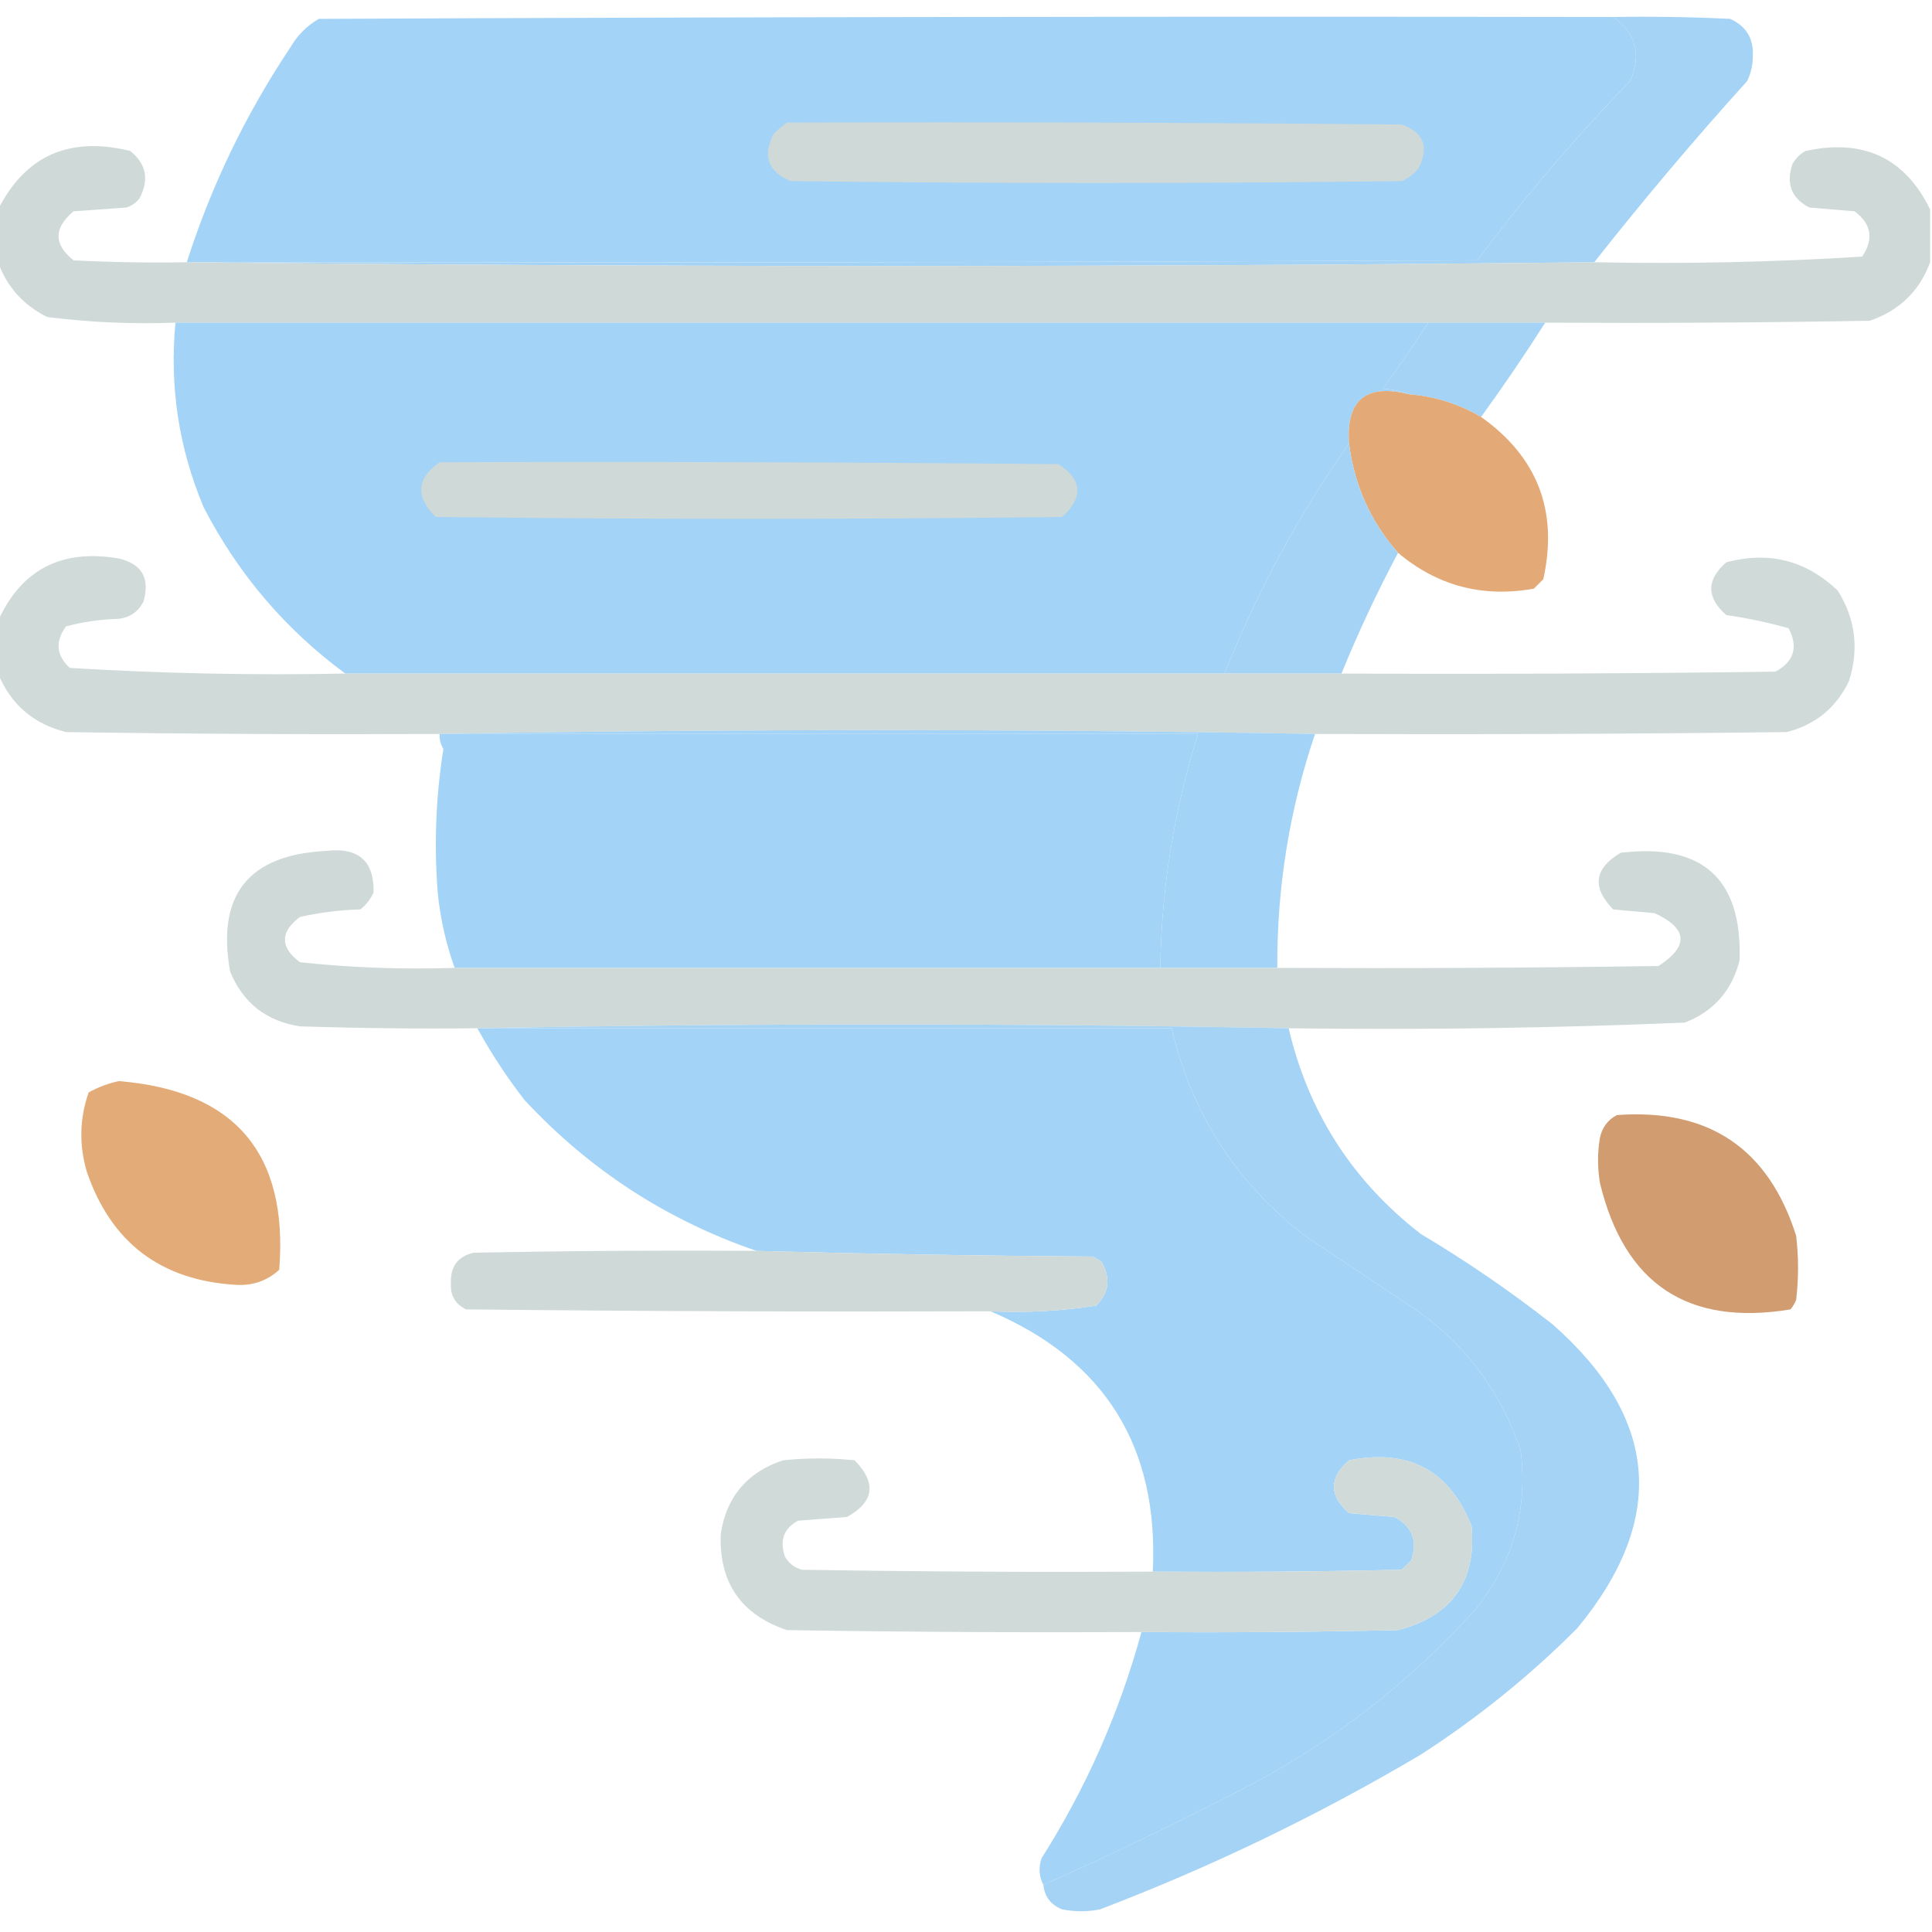 <svg width="38" height="38" viewBox="0 0 38 38" fill="none" xmlns="http://www.w3.org/2000/svg">
<g clip-path="url(#clip0_354_4212)">
<path opacity="0.999" fill-rule="evenodd" clip-rule="evenodd" d="M31.729 0.334C32.179 0.652 32.29 1.073 32.062 1.595C30.981 2.708 29.979 3.884 29.057 5.121C20.62 5.158 12.184 5.17 3.748 5.158C3.723 5.158 3.699 5.158 3.674 5.158C4.155 3.651 4.836 2.241 5.715 0.927C5.851 0.692 6.036 0.507 6.271 0.371C14.757 0.334 23.243 0.321 31.729 0.334Z" fill="#A3D3F6"/>
<path opacity="0.986" fill-rule="evenodd" clip-rule="evenodd" d="M31.729 0.334C32.496 0.322 33.263 0.334 34.029 0.371C34.349 0.515 34.497 0.762 34.475 1.114C34.475 1.284 34.438 1.445 34.363 1.596C33.318 2.752 32.316 3.94 31.357 5.158C22.147 5.257 12.944 5.257 3.748 5.158C12.184 5.171 20.62 5.158 29.057 5.121C29.979 3.884 30.981 2.709 32.062 1.596C32.29 1.073 32.179 0.653 31.729 0.334Z" fill="#A3D3F6"/>
<path fill-rule="evenodd" clip-rule="evenodd" d="M15.475 2.412C19.507 2.399 23.54 2.412 27.572 2.449C28.002 2.604 28.113 2.889 27.906 3.302C27.816 3.417 27.705 3.504 27.572 3.562C23.564 3.612 19.557 3.612 15.549 3.562C15.107 3.378 14.996 3.069 15.215 2.635C15.3 2.55 15.386 2.476 15.475 2.412Z" fill="#CFD9D8"/>
<path opacity="0.991" fill-rule="evenodd" clip-rule="evenodd" d="M3.674 5.158C3.699 5.158 3.723 5.158 3.748 5.158C12.944 5.257 22.147 5.257 31.357 5.158C33.121 5.194 34.877 5.157 36.627 5.047C36.858 4.702 36.809 4.406 36.478 4.156C36.182 4.132 35.885 4.107 35.588 4.082C35.237 3.901 35.126 3.617 35.254 3.229C35.316 3.117 35.402 3.031 35.514 2.969C36.651 2.722 37.468 3.105 37.963 4.119C37.963 4.466 37.963 4.812 37.963 5.158C37.754 5.726 37.358 6.109 36.775 6.309C34.648 6.346 32.52 6.358 30.393 6.346C29.626 6.346 28.859 6.346 28.092 6.346C19.878 6.346 11.665 6.346 3.451 6.346C2.604 6.378 1.763 6.341 0.928 6.235C0.457 6 0.136 5.641 -0.037 5.158C-0.037 4.812 -0.037 4.466 -0.037 4.119C0.5 3.06 1.366 2.676 2.561 2.969C2.876 3.223 2.938 3.532 2.746 3.897C2.679 3.986 2.593 4.048 2.486 4.082C2.14 4.107 1.794 4.132 1.447 4.156C1.053 4.485 1.053 4.807 1.447 5.121C2.189 5.158 2.931 5.171 3.674 5.158Z" fill="#CFD9D8"/>
<path opacity="0.999" fill-rule="evenodd" clip-rule="evenodd" d="M3.451 6.346C11.665 6.346 19.878 6.346 28.092 6.346C27.805 6.783 27.508 7.216 27.201 7.645C27.389 7.658 27.563 7.695 27.721 7.756C26.872 7.542 26.476 7.863 26.533 8.721C25.546 10.125 24.73 11.634 24.084 13.248C18.32 13.248 12.555 13.248 6.791 13.248C5.609 12.376 4.682 11.287 4.008 9.982C3.517 8.819 3.332 7.607 3.451 6.346Z" fill="#A3D3F6"/>
<path opacity="0.986" fill-rule="evenodd" clip-rule="evenodd" d="M28.092 6.346C28.859 6.346 29.626 6.346 30.393 6.346C29.99 6.977 29.57 7.596 29.131 8.201C28.694 7.946 28.224 7.797 27.721 7.756C27.562 7.695 27.389 7.658 27.201 7.645C27.508 7.216 27.805 6.783 28.092 6.346Z" fill="#A3D3F6"/>
<path opacity="0.988" fill-rule="evenodd" clip-rule="evenodd" d="M27.721 7.756C28.224 7.797 28.694 7.946 29.131 8.201C30.243 8.99 30.651 10.054 30.355 11.392C30.294 11.454 30.232 11.516 30.17 11.578C29.162 11.759 28.271 11.524 27.498 10.873C26.957 10.261 26.636 9.543 26.533 8.72C26.476 7.863 26.872 7.541 27.721 7.756Z" fill="#E2A975"/>
<path opacity="0.991" fill-rule="evenodd" clip-rule="evenodd" d="M26.533 8.721C26.636 9.544 26.957 10.261 27.498 10.873C27.087 11.646 26.715 12.438 26.385 13.248C25.618 13.248 24.851 13.248 24.084 13.248C24.73 11.634 25.546 10.125 26.533 8.721Z" fill="#A3D3F6"/>
<path fill-rule="evenodd" clip-rule="evenodd" d="M8.647 9.092C12.704 9.079 16.761 9.092 20.818 9.129C21.289 9.432 21.314 9.778 20.893 10.168C16.786 10.217 12.679 10.217 8.572 10.168C8.164 9.773 8.189 9.414 8.647 9.092Z" fill="#CFD9D8"/>
<path opacity="0.974" fill-rule="evenodd" clip-rule="evenodd" d="M6.791 13.248C12.555 13.248 18.32 13.248 24.084 13.248C24.851 13.248 25.618 13.248 26.385 13.248C29.23 13.261 32.075 13.248 34.92 13.211C35.286 13.013 35.373 12.729 35.18 12.357C34.781 12.244 34.373 12.158 33.955 12.098C33.559 11.751 33.559 11.405 33.955 11.059C34.794 10.837 35.523 11.023 36.145 11.615C36.494 12.17 36.568 12.764 36.367 13.397C36.114 13.922 35.706 14.256 35.143 14.399C32.05 14.436 28.958 14.448 25.865 14.436C20.126 14.337 14.386 14.337 8.646 14.436C6.197 14.448 3.748 14.436 1.299 14.399C0.657 14.239 0.211 13.855 -0.037 13.248C-0.037 12.902 -0.037 12.556 -0.037 12.209C0.423 11.2 1.214 10.791 2.338 10.985C2.795 11.093 2.955 11.378 2.82 11.838C2.721 12.03 2.56 12.142 2.338 12.172C1.983 12.181 1.637 12.23 1.299 12.32C1.081 12.619 1.105 12.891 1.373 13.137C3.172 13.247 4.978 13.284 6.791 13.248Z" fill="#CFD9D8"/>
<path opacity="0.999" fill-rule="evenodd" clip-rule="evenodd" d="M8.647 14.435C13.619 14.435 18.592 14.435 23.564 14.435C23.093 15.931 22.845 17.465 22.822 19.037C18.196 19.037 13.57 19.037 8.943 19.037C8.771 18.559 8.66 18.064 8.609 17.553C8.536 16.606 8.573 15.666 8.721 14.732C8.665 14.641 8.641 14.542 8.647 14.435Z" fill="#A3D3F6"/>
<path opacity="0.989" fill-rule="evenodd" clip-rule="evenodd" d="M8.646 14.435C14.386 14.337 20.126 14.337 25.865 14.435C25.361 15.927 25.114 17.461 25.123 19.037C24.356 19.037 23.589 19.037 22.822 19.037C22.845 17.465 23.093 15.931 23.564 14.435C18.592 14.435 13.619 14.435 8.646 14.435Z" fill="#A3D3F6"/>
<path opacity="0.991" fill-rule="evenodd" clip-rule="evenodd" d="M8.943 19.037C13.57 19.037 18.196 19.037 22.822 19.037C23.589 19.037 24.356 19.037 25.123 19.037C27.622 19.049 30.121 19.037 32.619 19C33.223 18.61 33.198 18.263 32.545 17.961C32.273 17.936 32.001 17.911 31.729 17.887C31.306 17.451 31.355 17.08 31.877 16.773C33.489 16.58 34.268 17.285 34.215 18.889C34.066 19.482 33.708 19.891 33.139 20.113C30.544 20.222 27.947 20.259 25.346 20.224C20.02 20.126 14.7 20.126 9.389 20.224C8.226 20.237 7.063 20.224 5.9 20.187C5.239 20.086 4.781 19.727 4.527 19.111C4.255 17.602 4.886 16.811 6.42 16.736C7.052 16.663 7.361 16.936 7.348 17.552C7.289 17.685 7.203 17.796 7.088 17.887C6.686 17.898 6.29 17.948 5.9 18.035C5.505 18.332 5.505 18.629 5.9 18.926C6.907 19.034 7.922 19.071 8.943 19.037Z" fill="#CFD9D8"/>
<path opacity="0.997" fill-rule="evenodd" clip-rule="evenodd" d="M9.389 20.225C13.941 20.225 18.493 20.225 23.045 20.225C23.44 21.918 24.331 23.291 25.717 24.344C26.459 24.839 27.201 25.333 27.943 25.828C28.886 26.523 29.541 27.426 29.91 28.537C30.052 29.703 29.755 30.743 29.02 31.654C27.712 33.106 26.19 34.281 24.455 35.18C23.155 35.855 21.844 36.485 20.521 37.072C20.438 36.914 20.425 36.741 20.484 36.553C21.363 35.166 22.019 33.682 22.451 32.1C24.134 32.112 25.816 32.1 27.498 32.062C28.557 31.786 29.04 31.106 28.945 30.021C28.516 28.922 27.712 28.489 26.533 28.723C26.137 29.069 26.137 29.415 26.533 29.762C26.83 29.786 27.127 29.811 27.424 29.836C27.774 30.017 27.886 30.301 27.758 30.689C27.696 30.751 27.634 30.813 27.572 30.875C25.94 30.912 24.307 30.924 22.674 30.912C22.795 28.457 21.732 26.75 19.482 25.791C20.183 25.824 20.876 25.787 21.561 25.68C21.812 25.429 21.849 25.145 21.672 24.826C21.616 24.78 21.554 24.743 21.486 24.715C19.283 24.7 17.081 24.663 14.881 24.604C13.112 23.997 11.591 23.008 10.316 21.635C9.97 21.188 9.66 20.718 9.389 20.225Z" fill="#A3D3F6"/>
<path opacity="0.985" fill-rule="evenodd" clip-rule="evenodd" d="M9.389 20.224C14.7 20.126 20.02 20.126 25.346 20.224C25.734 21.878 26.6 23.227 27.943 24.269C28.848 24.808 29.714 25.402 30.541 26.051C32.63 27.893 32.791 29.885 31.023 32.025C30.083 32.967 29.056 33.795 27.943 34.512C25.929 35.704 23.826 36.719 21.635 37.555C21.387 37.604 21.14 37.604 20.893 37.555C20.67 37.468 20.547 37.308 20.521 37.072C21.844 36.485 23.155 35.854 24.455 35.18C26.19 34.281 27.712 33.106 29.02 31.654C29.755 30.742 30.052 29.703 29.91 28.537C29.541 27.426 28.886 26.523 27.943 25.828C27.201 25.333 26.459 24.838 25.717 24.344C24.331 23.29 23.44 21.917 23.045 20.224C18.493 20.224 13.941 20.224 9.389 20.224Z" fill="#A3D3F6"/>
<path opacity="0.98" fill-rule="evenodd" clip-rule="evenodd" d="M2.338 21.264C4.621 21.45 5.673 22.687 5.492 24.975C5.255 25.192 4.97 25.291 4.639 25.271C3.161 25.183 2.184 24.44 1.707 23.045C1.553 22.517 1.565 21.997 1.744 21.486C1.936 21.381 2.134 21.307 2.338 21.264Z" fill="#E2A974"/>
<path opacity="0.97" fill-rule="evenodd" clip-rule="evenodd" d="M31.803 21.932C33.611 21.799 34.786 22.591 35.328 24.307C35.378 24.727 35.378 25.148 35.328 25.568C35.3 25.636 35.263 25.698 35.217 25.754C33.199 26.087 31.95 25.258 31.469 23.268C31.419 22.971 31.419 22.674 31.469 22.377C31.513 22.173 31.625 22.024 31.803 21.932Z" fill="#D19A6D"/>
<path opacity="0.995" fill-rule="evenodd" clip-rule="evenodd" d="M14.881 24.603C17.081 24.663 19.283 24.7 21.486 24.715C21.554 24.742 21.616 24.779 21.672 24.826C21.849 25.145 21.812 25.429 21.561 25.68C20.876 25.787 20.183 25.824 19.482 25.791C16.044 25.803 12.605 25.791 9.166 25.754C8.953 25.65 8.854 25.477 8.869 25.234C8.857 24.911 9.005 24.713 9.314 24.64C11.17 24.603 13.025 24.591 14.881 24.603Z" fill="#CFD9D8"/>
<path opacity="0.984" fill-rule="evenodd" clip-rule="evenodd" d="M22.674 30.912C24.307 30.924 25.94 30.912 27.572 30.875C27.634 30.813 27.696 30.751 27.758 30.689C27.886 30.301 27.774 30.017 27.424 29.836C27.127 29.811 26.83 29.786 26.533 29.762C26.137 29.415 26.137 29.069 26.533 28.723C27.712 28.489 28.516 28.922 28.945 30.021C29.04 31.106 28.557 31.786 27.498 32.062C25.816 32.099 24.134 32.112 22.451 32.099C20.125 32.112 17.8 32.099 15.475 32.062C14.572 31.755 14.139 31.124 14.176 30.17C14.289 29.438 14.698 28.955 15.4 28.723C15.87 28.673 16.34 28.673 16.811 28.723C17.243 29.168 17.194 29.539 16.662 29.836C16.34 29.861 16.019 29.885 15.697 29.91C15.416 30.062 15.329 30.297 15.438 30.615C15.512 30.746 15.624 30.832 15.771 30.875C18.072 30.912 20.373 30.924 22.674 30.912Z" fill="#CFD9D8"/>
</g>
<defs>
<clipPath id="clip0_354_4212">
<rect width="38" height="38" fill="white"/>
</clipPath>
</defs>
</svg>
